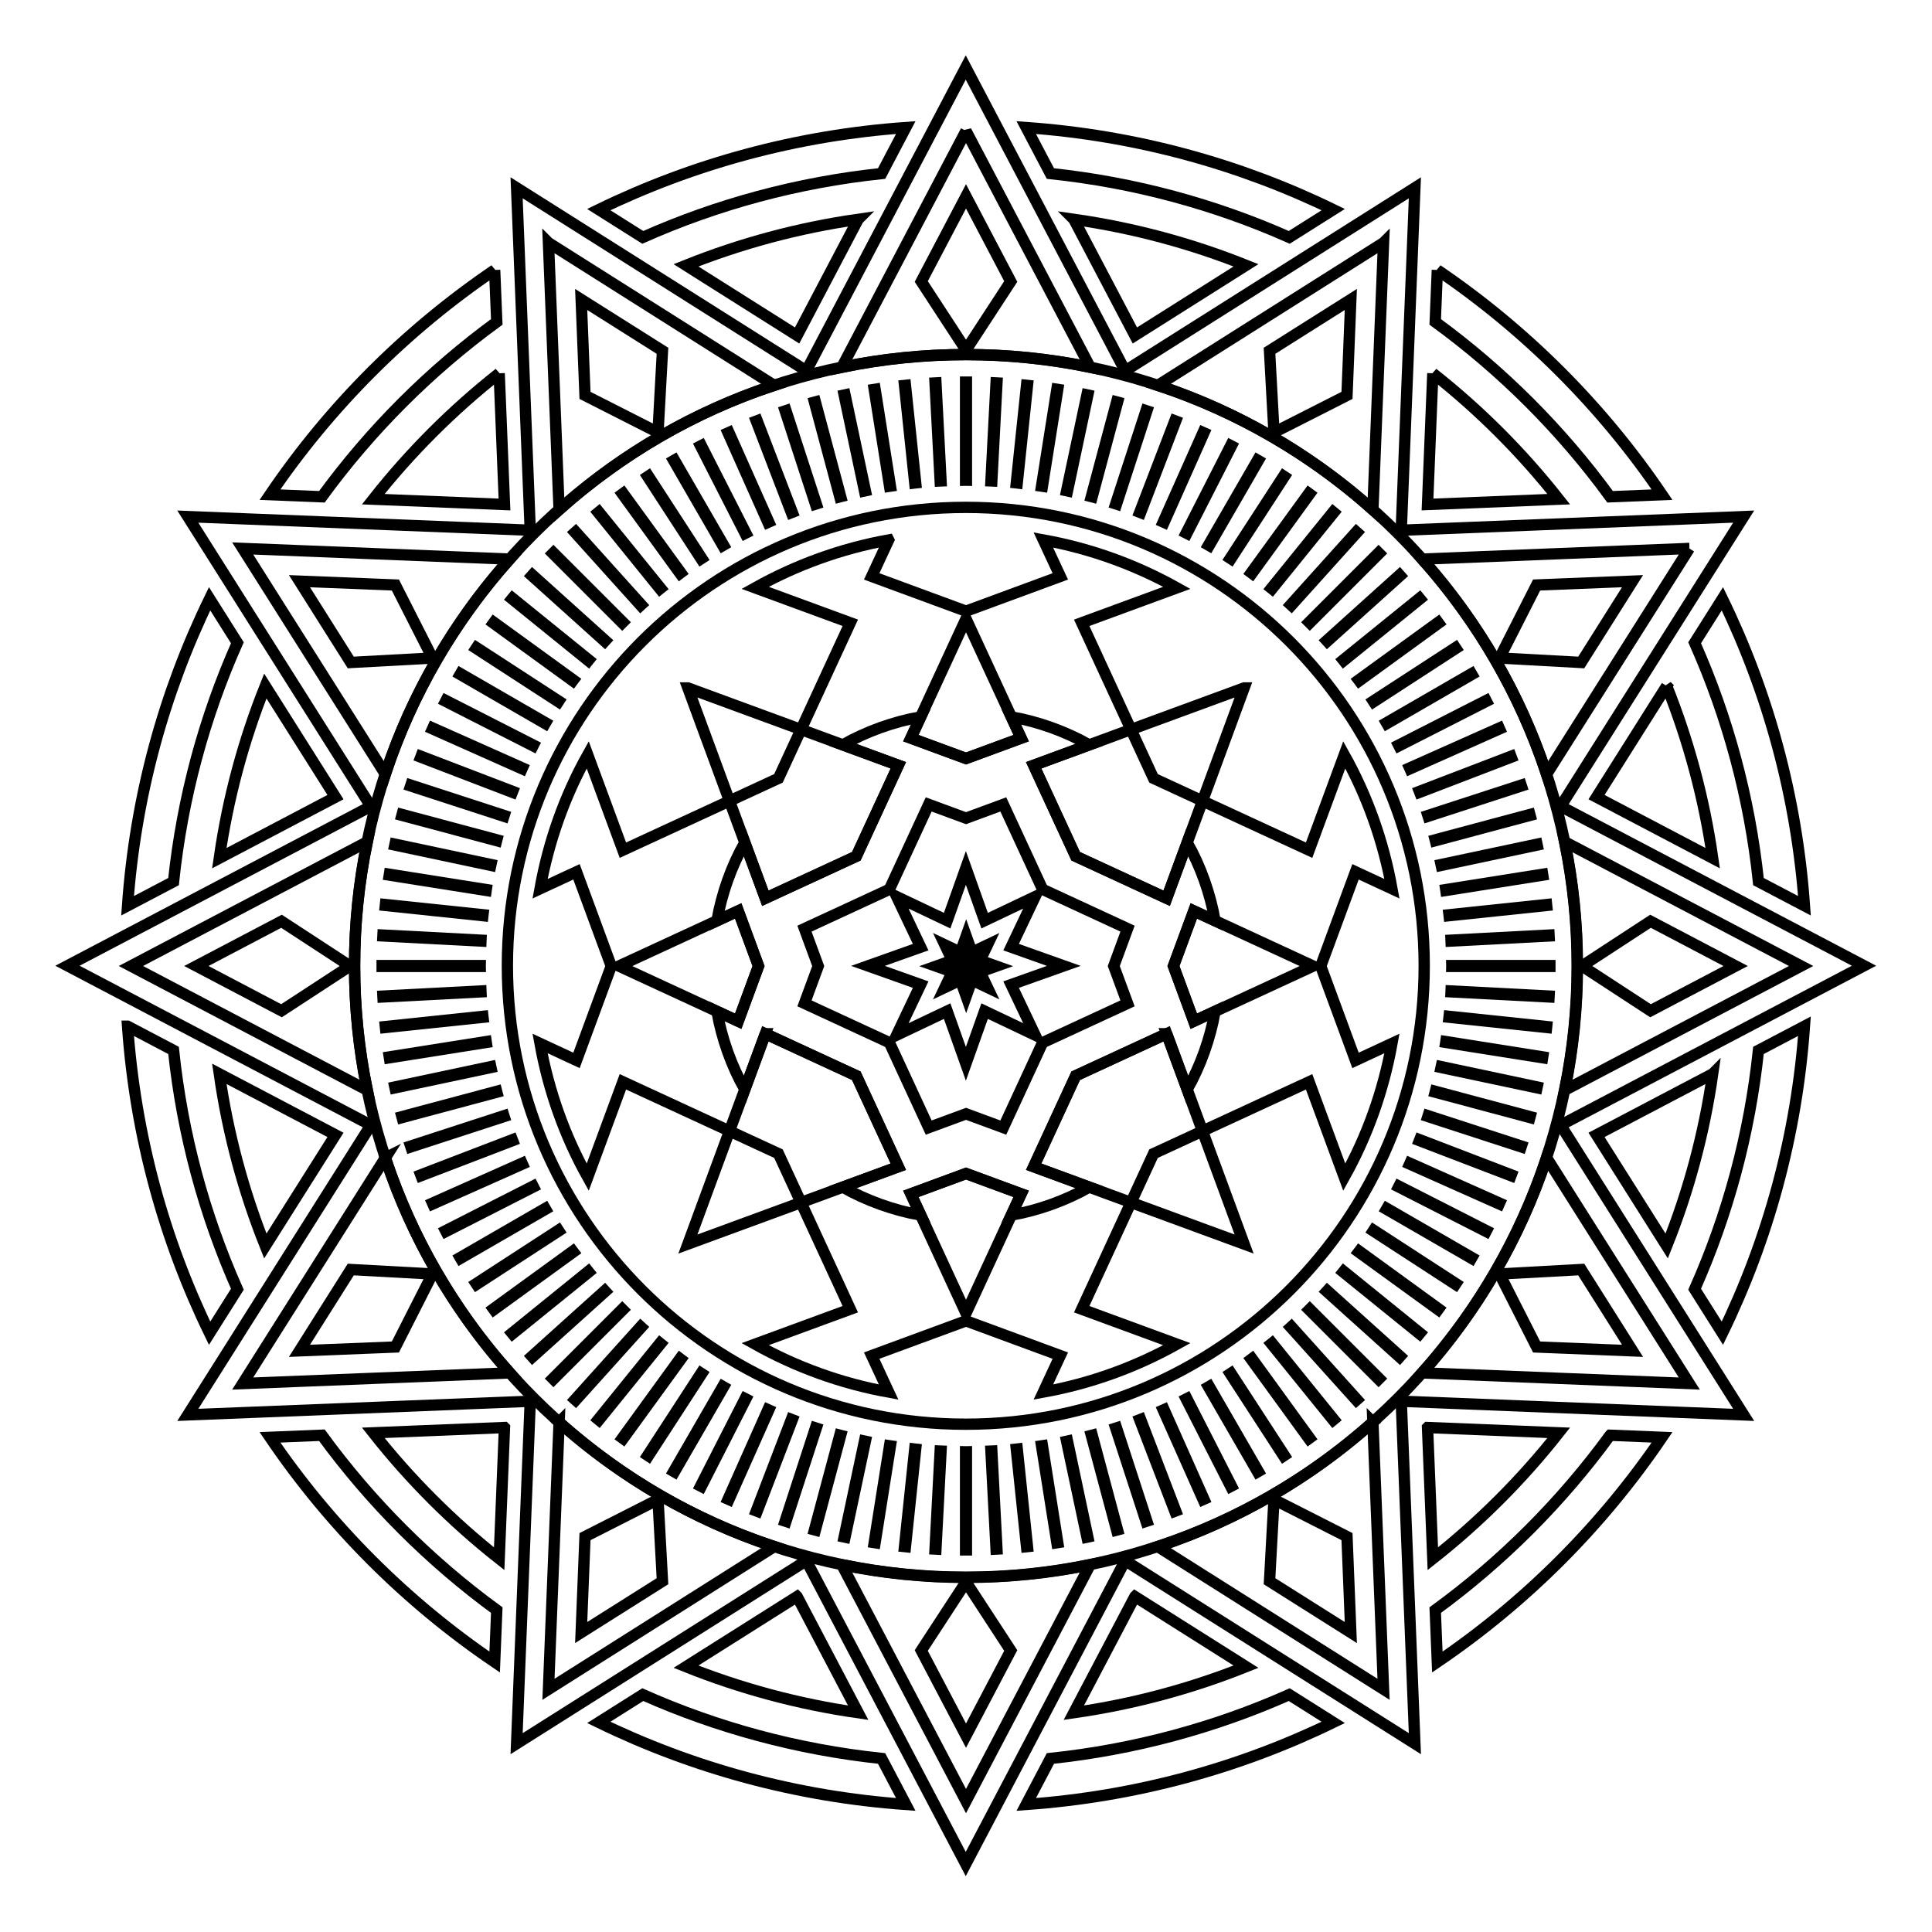 <?xml version="1.0" encoding="UTF-8" standalone="no"?>
<!-- Created with Inkscape (http://www.inkscape.org/) -->

<svg
   xmlns:dc="http://purl.org/dc/elements/1.1/"
   xmlns:cc="http://creativecommons.org/ns#"
   xmlns:rdf="http://www.w3.org/1999/02/22-rdf-syntax-ns#"
   xmlns:svg="http://www.w3.org/2000/svg"
   xmlns="http://www.w3.org/2000/svg"
   xmlns:sodipodi="http://sodipodi.sourceforge.net/DTD/sodipodi-0.dtd"
   xmlns:inkscape="http://www.inkscape.org/namespaces/inkscape"
   width="512"
   height="512"
   id="svg2"
   version="1.1"
   inkscape:version="0.48.0 r9654"
   sodipodi:docname="magic_circle13.svg"
   style="display:inline"
   inkscape:export-filename="magic_circle13.png"
   inkscape:export-xdpi="180"
   inkscape:export-ydpi="180">
  <title
     id="title5837">Magic circle no.13</title>
  <defs
     id="defs4" />
  <sodipodi:namedview
     id="base"
     pagecolor="#ffffff"
     bordercolor="#666666"
     borderopacity="1.0"
     inkscape:pageopacity="0.0"
     inkscape:pageshadow="2"
     inkscape:zoom="1.8164062"
     inkscape:cx="182.77849"
     inkscape:cy="256"
     inkscape:document-units="px"
     inkscape:current-layer="layer1"
     showgrid="false"
     inkscape:window-width="1600"
     inkscape:window-height="1144"
     inkscape:window-x="-4"
     inkscape:window-y="-4"
     inkscape:window-maximized="1" />
  <g
     inkscape:label="レイヤー 1"
     inkscape:groupmode="layer"
     id="layer1"
     transform="translate(0,-540.362)"
     style="display:inline">
    <path
       style="color:#000000;fill:none;stroke:#000000;stroke-width:3;stroke-linecap:butt;stroke-linejoin:miter;stroke-miterlimit:4;stroke-opacity:1;stroke-dasharray:none;stroke-dashoffset:0;marker:none;visibility:visible;display:inline;overflow:visible;enable-background:accumulate"
       d="m 244.012,730.328 c -7.388,1.333 -14.357,3.884 -20.692,7.423 l 14.747,5.419 -11.134,24.108 -24.108,11.134 -5.452,-14.78 c -3.551,6.348 -6.055,13.352 -7.39,20.758 l 5.649,-2.628 5.387,14.616 -5.387,14.616 -5.649,-2.628 c 1.336,7.394 3.845,14.387 7.39,20.725 l 5.452,-14.78 24.108,11.134 11.134,24.108 -14.747,5.419 c 6.335,3.539 13.304,6.09 20.692,7.423 l -2.628,-5.649 14.616,-5.387 14.616,5.387 -2.628,5.649 c 7.388,-1.333 14.357,-3.884 20.692,-7.423 l -14.747,-5.419 11.134,-24.108 24.108,-11.134 5.452,14.78 c 3.545,-6.338 6.054,-13.331 7.39,-20.725 l -5.649,2.628 -5.387,-14.616 5.387,-14.616 5.649,2.628 c -1.335,-7.406 -3.84,-14.41 -7.39,-20.758 l -5.452,14.78 -24.108,-11.134 -11.134,-24.108 14.747,-5.419 c -6.335,-3.539 -13.304,-6.09 -20.692,-7.423 L 270.616,735.977 256,741.364 241.384,735.977 l 2.628,-5.649 z"
       id="path3808"
       inkscape:connector-curvature="0" />
    <path
       style="color:#000000;fill:none;stroke:#000000;stroke-width:3;stroke-linecap:butt;stroke-linejoin:miter;stroke-miterlimit:4;stroke-opacity:1;stroke-dasharray:none;stroke-dashoffset:0;marker:none;visibility:visible;display:inline;overflow:visible;enable-background:accumulate"
       d="m 246.113,753.54 -10.412,22.509 -22.509,10.412 3.646,9.915 -3.646,9.887 22.509,10.412 10.412,22.509 9.887,-3.646 9.887,3.646 10.412,-22.509 22.509,-10.412 -3.646,-9.887 3.646,-9.915 -22.509,-10.412 -10.412,-22.509 -9.887,3.646 -9.887,-3.646 z"
       id="path3788-0-7"
       inkscape:connector-curvature="0" />
    <path
       style="color:#000000;fill:none;stroke:#000000;stroke-width:3;stroke-linecap:butt;stroke-linejoin:miter;stroke-miterlimit:4;stroke-opacity:1;stroke-dasharray:none;stroke-dashoffset:0;marker:none;visibility:visible;display:inline;overflow:visible;enable-background:accumulate"
       d="M 256,704.347 241.384,735.977 256,741.364 270.616,735.977 256,704.347 z m -60.369,77.415 -31.63,14.616 31.63,14.616 5.387,-14.616 -5.387,-14.616 z m 120.738,0 -5.387,14.616 5.387,14.616 31.63,-14.616 -31.63,-14.616 z M 256,851.361 241.384,856.747 256,888.377 270.616,856.747 256,851.361 z"
       id="path3788-1"
       inkscape:connector-curvature="0" />
    <path
       style="color:#000000;fill:none;stroke:#000000;stroke-width:3;stroke-linecap:butt;stroke-linejoin:miter;stroke-miterlimit:4;stroke-opacity:1;stroke-dasharray:none;stroke-dashoffset:0;marker:none;visibility:visible;display:inline;overflow:visible;enable-background:accumulate"
       d="m 182.296,722.675 20.528,55.738 24.108,-11.134 11.134,-24.108 -55.77,-20.495 z m 147.407,0 -55.77,20.495 11.134,24.108 24.108,11.134 20.528,-55.738 z m -126.879,91.637 -20.528,55.738 55.77,-20.495 -11.134,-24.108 -24.108,-11.134 z m 106.351,0 -24.108,11.134 -11.134,24.108 55.77,20.495 -20.528,-55.738 z"
       id="path3788-0"
       inkscape:connector-curvature="0" />
    <path
       inkscape:connector-curvature="0"
       style="color:#000000;fill:none;stroke:#000000;stroke-width:3;stroke-linecap:butt;stroke-linejoin:miter;stroke-miterlimit:4;stroke-opacity:1;stroke-dasharray:none;stroke-dashoffset:0;marker:none;visibility:visible;display:inline;overflow:visible;enable-background:accumulate"
       d="m 235.501,683.452 c -12.633,2.28 -24.549,6.641 -35.381,12.692 l 25.216,9.266 -19.038,41.222 -41.222,19.038 -9.323,-25.272 c -6.071,10.853 -10.354,22.831 -12.636,35.493 l 9.66,-4.493 9.21,24.991 -9.21,24.991 -9.66,-4.493 c 2.285,12.642 6.574,24.599 12.636,35.437 l 9.323,-25.272 41.222,19.038 19.038,41.222 -25.216,9.266 c 10.832,6.051 22.749,10.413 35.381,12.692 L 231.009,899.613 256,890.403 l 24.991,9.21 -4.493,9.66 c 12.633,-2.28 24.549,-6.641 35.381,-12.692 l -25.216,-9.266 19.038,-41.222 41.222,-19.038 9.323,25.272 c 6.062,-10.838 10.351,-22.795 12.636,-35.437 l -9.66,4.493 -9.21,-24.991 9.21,-24.991 9.66,4.493 c -2.282,-12.663 -6.565,-24.64 -12.636,-35.493 l -9.323,25.272 -41.222,-19.038 -19.038,-41.222 25.216,-9.266 c -10.832,-6.051 -22.749,-10.413 -35.381,-12.692 l 4.493,9.66 -24.991,9.21 -24.991,-9.21 4.493,-9.66 z"
       id="path3808-1" />
    <path
       sodipodi:type="star"
       style="color:#000000;fill:none;stroke:#000000;stroke-width:3.198;stroke-miterlimit:4;stroke-opacity:1;stroke-dasharray:none;marker:none;visibility:visible;display:inline;overflow:visible;enable-background:accumulate"
       id="path3984"
       sodipodi:sides="8"
       sodipodi:cx="248.29247"
       sodipodi:cy="247.19141"
       sodipodi:r1="27.664173"
       sodipodi:r2="13.832087"
       sodipodi:arg1="0.78539816"
       sodipodi:arg2="1.1780972"
       inkscape:flatsided="false"
       inkscape:rounded="0"
       inkscape:randomized="0"
       d="m 267.854,266.753 -14.268,-6.782 -5.293,14.885 -5.293,-14.885 -14.268,6.782 6.782,-14.268 -14.885,-5.293 14.885,-5.293 -6.782,-14.268 14.268,6.782 5.293,-14.885 5.293,14.885 14.268,-6.782 -6.782,14.268 14.885,5.293 -14.885,5.293 z"
       transform="matrix(0.938,0,0,0.938,23.069,564.464)" />
    <path
       sodipodi:type="star"
       style="color:#000000;fill:#000000;fill-opacity:1;stroke:none;stroke-width:19.295;marker:none;visibility:visible;display:inline;overflow:visible;enable-background:accumulate"
       id="path3984-1"
       sodipodi:sides="8"
       sodipodi:cx="248.29247"
       sodipodi:cy="247.19141"
       sodipodi:r1="27.664173"
       sodipodi:r2="13.832087"
       sodipodi:arg1="0.78539816"
       sodipodi:arg2="1.1780972"
       inkscape:flatsided="false"
       inkscape:rounded="0"
       inkscape:randomized="0"
       d="m 267.854,266.753 -14.268,-6.782 -5.293,14.885 -5.293,-14.885 -14.268,6.782 6.782,-14.268 -14.885,-5.293 14.885,-5.293 -6.782,-14.268 14.268,6.782 5.293,-14.885 5.293,14.885 14.268,-6.782 -6.782,14.268 14.885,5.293 -14.885,5.293 z"
       transform="matrix(0.45,0,0,0.45,144.315,685.172)" />
    <path
       sodipodi:type="arc"
       style="color:#000000;fill:none;stroke:#000000;stroke-width:3.017;stroke-opacity:1;marker:none;visibility:visible;display:inline;overflow:visible;enable-background:accumulate"
       id="path4005"
       sodipodi:cx="251.04517"
       sodipodi:cy="248.84302"
       sodipodi:rx="122.21935"
       sodipodi:ry="122.21935"
       d="m 373.265,248.843 c 0,67.5 -54.719,122.219 -122.219,122.219 -67.5,0 -122.219,-54.719 -122.219,-122.219 0,-67.5 54.719,-122.219 122.219,-122.219 67.5,0 122.219,54.719 122.219,122.219 z"
       transform="matrix(0.994,0,0,0.994,6.406,548.957)" />
    <path
       style="font-size:medium;font-style:normal;font-variant:normal;font-weight:normal;font-stretch:normal;text-indent:0;text-align:start;text-decoration:none;line-height:normal;letter-spacing:normal;word-spacing:normal;text-transform:none;direction:ltr;block-progression:tb;writing-mode:lr-tb;text-anchor:start;baseline-shift:baseline;color:#000000;fill:#000000;fill-opacity:1;stroke:none;stroke-width:3;marker:none;visibility:visible;display:inline;overflow:visible;enable-background:accumulate;font-family:Sans;-inkscape-font-specification:Sans"
       d="m 254.388,640.129 0,29.023 c 0.536,-0.006 1.075,-0.034 1.612,-0.034 0.538,0 1.076,0.027 1.612,0.034 l 0,-29.023 -3.225,0 z m -4.938,0.134 -3.225,0.168 1.512,28.956 c 1.075,-0.069 2.143,-0.092 3.225,-0.134 l -1.512,-28.989 z m 13.101,0 -1.512,28.989 c 1.082,0.042 2.15,0.065 3.225,0.134 l 1.512,-28.956 -3.225,-0.168 z m -21.263,0.571 -3.225,0.336 3.023,28.855 c 1.072,-0.125 2.145,-0.271 3.225,-0.369 l -3.023,-28.821 z m 29.426,0 -3.023,28.821 c 1.08,0.099 2.153,0.244 3.225,0.369 l 3.023,-28.855 -3.225,-0.336 z m -37.555,0.974 -3.191,0.504 4.535,28.62 c 1.061,-0.181 2.121,-0.316 3.191,-0.47 l -4.535,-28.653 z m 45.684,0 -4.535,28.653 c 1.07,0.154 2.13,0.29 3.191,0.47 l 4.535,-28.62 -3.191,-0.504 z m -53.746,1.411 -3.158,0.672 6.013,28.351 c 1.048,-0.236 2.1,-0.462 3.158,-0.672 l -6.013,-28.351 z m 61.808,0 -6.013,28.351 c 1.058,0.21 2.11,0.436 3.158,0.672 l 6.013,-28.351 -3.158,-0.672 z m -69.769,1.814 -3.124,0.84 7.491,27.982 c 1.036,-0.291 2.077,-0.541 3.124,-0.806 L 217.135,645.034 z m 77.73,0 -7.491,28.015 c 1.047,0.265 2.088,0.515 3.124,0.806 l 7.491,-27.982 -3.124,-0.84 z m -85.624,2.251 -3.057,1.008 8.969,27.545 c 1.009,-0.342 2.037,-0.657 3.057,-0.974 l -8.969,-27.578 z m 93.518,0 -8.969,27.578 c 1.02,0.317 2.048,0.632 3.057,0.974 l 8.969,-27.545 -3.057,-1.008 z m -101.244,2.654 -3.023,1.142 10.38,27.075 c 0.999,-0.399 2.011,-0.802 3.023,-1.176 l -10.38,-27.041 z m 108.97,0 -10.38,27.041 c 1.012,0.374 2.024,0.777 3.023,1.176 l 10.38,-27.075 -3.023,-1.142 z m -116.562,3.057 -2.956,1.31 11.791,26.47 c 0.975,-0.45 1.968,-0.885 2.956,-1.31 l -11.791,-26.47 z m 124.153,0 -11.791,26.47 c 0.988,0.426 1.981,0.86 2.956,1.31 l 11.791,-26.47 -2.956,-1.31 z m -131.577,3.426 -2.855,1.478 13.168,25.832 c 0.946,-0.498 1.895,-0.97 2.855,-1.444 l -13.168,-25.865 z m 139.001,0 -13.168,25.865 c 0.96,0.475 1.909,0.946 2.855,1.444 l 13.168,-25.832 -2.855,-1.478 z m -146.223,3.829 -2.788,1.612 14.511,25.126 c 0.918,-0.547 1.855,-1.088 2.788,-1.612 l -14.511,-25.126 z m 153.445,0 -14.511,25.126 c 0.933,0.524 1.87,1.066 2.788,1.612 l 14.511,-25.126 -2.788,-1.612 z m -160.466,4.199 -2.687,1.78 15.788,24.287 c 0.889,-0.594 1.783,-1.174 2.687,-1.747 l -15.788,-24.32 z m 167.486,0 -15.788,24.32 c 0.905,0.572 1.798,1.152 2.687,1.747 l 15.788,-24.287 -2.687,-1.78 z m -174.272,4.568 -2.62,1.915 17.031,23.48 0.034,0 c 0.867,-0.648 1.703,-1.322 2.587,-1.948 l -17.031,-23.447 z m 181.057,0 -17.031,23.447 c 0.883,0.626 1.72,1.301 2.587,1.948 0.007,0.005 0.026,-0.005 0.034,0 l 17.031,-23.48 -2.62,-1.915 z m -187.607,4.904 -2.486,2.049 18.24,22.54 c 0.825,-0.687 1.677,-1.35 2.519,-2.015 l -18.274,-22.573 z m 194.158,0 -18.274,22.573 c 0.842,0.666 1.694,1.329 2.519,2.015 l 18.24,-22.54 -2.486,-2.049 z m -200.406,5.274 -2.419,2.15 19.416,21.566 c 0.794,-0.734 1.573,-1.47 2.385,-2.183 l -19.382,-21.532 z m 206.654,0 -19.382,21.532 c 0.812,0.713 1.591,1.45 2.385,2.183 l 19.416,-21.566 -2.419,-2.15 z m -212.666,5.543 -2.284,2.284 20.524,20.524 c 0.749,-0.768 1.516,-1.535 2.284,-2.284 l -20.524,-20.524 z m 218.679,0 -20.524,20.524 c 0.768,0.749 1.535,1.516 2.284,2.284 l 20.524,-20.524 -2.284,-2.284 z m -224.356,5.878 -2.15,2.419 21.532,19.382 c 0.713,-0.812 1.45,-1.591 2.183,-2.385 l -21.566,-19.416 z m 230.033,0 -21.566,19.416 c 0.734,0.794 1.47,1.573 2.183,2.385 l 21.532,-19.382 -2.15,-2.419 z m -235.408,6.181 -2.049,2.486 22.573,18.274 c 0.666,-0.842 1.329,-1.694 2.015,-2.519 l -22.54,-18.24 z m 240.782,0 -22.54,18.24 c 0.687,0.825 1.35,1.677 2.015,2.519 l 22.573,-18.274 -2.049,-2.486 z m -245.821,6.416 -1.915,2.62 23.447,17.031 c 0.626,-0.883 1.301,-1.72 1.948,-2.587 l 0,-0.034 -23.48,-17.031 z m 250.86,0 -23.48,17.031 c 0.005,0.007 -0.005,0.026 0,0.034 0.648,0.867 1.322,1.703 1.948,2.587 l 23.447,-17.031 -1.915,-2.62 z m -255.562,6.718 -1.78,2.687 24.32,15.788 c 0.572,-0.905 1.152,-1.798 1.747,-2.687 l -24.287,-15.788 z m 260.265,0 -24.287,15.788 c 0.594,0.889 1.174,1.783 1.747,2.687 l 24.32,-15.788 -1.78,-2.687 z m -264.632,6.92 -1.612,2.788 25.126,14.511 c 0.524,-0.933 1.066,-1.87 1.612,-2.788 l -25.126,-14.511 z m 268.999,0 -25.126,14.511 c 0.547,0.918 1.088,1.855 1.612,2.788 l 25.126,-14.511 -1.612,-2.788 z m -272.963,7.155 -1.478,2.855 25.865,13.168 c 0.475,-0.96 0.946,-1.909 1.444,-2.855 l -25.832,-13.168 z m 276.926,0 -25.832,13.168 c 0.498,0.946 0.97,1.895 1.444,2.855 l 25.865,-13.168 -1.478,-2.855 z m -280.521,7.323 -1.31,2.956 26.47,11.791 c 0.426,-0.988 0.86,-1.981 1.31,-2.956 l -26.47,-11.791 z m 284.115,0 -26.47,11.791 c 0.45,0.975 0.885,1.968 1.31,2.956 l 26.47,-11.791 -1.31,-2.956 z m -287.34,7.524 -1.142,3.023 27.041,10.38 c 0.374,-1.012 0.777,-2.024 1.176,-3.023 l -27.075,-10.38 z m 290.565,0 -27.075,10.38 c 0.399,0.999 0.802,2.011 1.176,3.023 l 27.041,-10.38 -1.142,-3.023 z m -293.353,7.692 -1.008,3.057 27.578,8.969 c 0.317,-1.02 0.632,-2.048 0.974,-3.057 l -27.545,-8.969 z m 296.141,0 -27.545,8.969 c 0.342,1.009 0.657,2.037 0.974,3.057 l 27.578,-8.969 -1.008,-3.057 z m -298.559,7.827 -0.84,3.124 28.015,7.491 c 0.265,-1.047 0.515,-2.088 0.806,-3.124 l -27.982,-7.491 z m 300.978,0 -27.982,7.491 c 0.291,1.036 0.541,2.077 0.806,3.124 l 28.015,-7.491 -0.84,-3.124 z m -302.96,7.928 -0.672,3.158 28.351,6.013 c 0.21,-1.058 0.436,-2.11 0.672,-3.158 l -28.351,-6.013 z m 304.942,0 -28.351,6.013 c 0.236,1.048 0.462,2.1 0.672,3.158 l 28.351,-6.013 -0.672,-3.158 z m -306.52,8.028 -0.504,3.191 28.653,4.535 c 0.154,-1.07 0.29,-2.13 0.47,-3.191 l -28.62,-4.535 z m 308.099,0 -28.62,4.535 c 0.181,1.061 0.316,2.121 0.47,3.191 l 28.653,-4.535 -0.504,-3.191 z m -309.241,8.095 -0.336,3.225 28.821,3.023 c 0.099,-1.08 0.244,-2.153 0.369,-3.225 l -28.855,-3.023 z m 310.383,0 -28.855,3.023 c 0.125,1.072 0.271,2.145 0.369,3.225 l 28.821,-3.023 -0.336,-3.225 z m -311.122,8.163 -0.168,3.225 28.989,1.512 c 0.042,-1.082 0.065,-2.15 0.134,-3.225 l -28.956,-1.512 z m 311.861,0 -28.956,1.512 c 0.069,1.075 0.092,2.143 0.134,3.225 l 28.989,-1.512 -0.168,-3.225 z m -312.164,8.163 0,3.225 29.023,0 c -0.006,-0.536 -0.034,-1.075 -0.034,-1.612 0,-0.538 0.027,-1.076 0.034,-1.612 l -29.023,0 z m 283.443,0 c 0.006,0.536 0.034,1.075 0.034,1.612 0,0.538 -0.027,1.076 -0.034,1.612 l 29.023,0 0,-3.225 -29.023,0 z m -254.32,6.651 -28.989,1.512 0.168,3.225 28.956,-1.512 c -0.069,-1.075 -0.092,-2.143 -0.134,-3.225 z m 254.219,0 c -0.042,1.082 -0.065,2.15 -0.134,3.225 l 28.956,1.512 0.168,-3.225 -28.989,-1.512 z m -253.816,6.651 -28.821,3.023 0.336,3.225 28.855,-3.023 c -0.125,-1.072 -0.271,-2.145 -0.369,-3.225 z m 253.413,0 c -0.099,1.08 -0.244,2.153 -0.369,3.225 l 28.855,3.023 0.336,-3.225 -28.821,-3.023 z m -252.606,6.617 -28.653,4.535 0.504,3.191 28.62,-4.535 c -0.181,-1.061 -0.316,-2.121 -0.47,-3.191 z m 251.8,0 c -0.154,1.07 -0.29,2.13 -0.47,3.191 l 28.62,4.535 0.504,-3.191 -28.653,-4.535 z m -250.692,6.584 -28.351,6.013 0.672,3.158 28.351,-6.013 c -0.236,-1.048 -0.462,-2.1 -0.672,-3.158 z m 249.583,0 c -0.21,1.058 -0.436,2.11 -0.672,3.158 l 28.351,6.013 0.672,-3.158 -28.351,-6.013 z m -248.105,6.483 -28.015,7.491 0.84,3.124 27.982,-7.491 c -0.291,-1.036 -0.541,-2.077 -0.806,-3.124 z m 246.627,0 c -0.265,1.047 -0.515,2.088 -0.806,3.124 l 27.982,7.491 0.84,-3.124 -28.015,-7.491 z m -244.813,6.416 -27.578,8.969 1.008,3.057 27.545,-8.969 c -0.342,-1.009 -0.657,-2.037 -0.974,-3.057 z m 242.999,0 c -0.317,1.02 -0.632,2.048 -0.974,3.057 l 27.545,8.969 1.008,-3.057 -27.578,-8.969 z m -240.883,6.315 -27.041,10.38 1.142,3.023 27.075,-10.38 c -0.399,-0.999 -0.802,-2.011 -1.176,-3.023 z m 238.767,0 c -0.374,1.012 -0.777,2.024 -1.176,3.023 l 27.075,10.38 1.142,-3.023 -27.041,-10.38 z m -236.281,6.181 -26.47,11.791 1.31,2.956 26.47,-11.791 c -0.45,-0.975 -0.885,-1.968 -1.31,-2.956 z m 233.795,0 c -0.426,0.988 -0.86,1.981 -1.31,2.956 l 26.47,11.791 1.31,-2.956 -26.47,-11.791 z m -230.974,6.046 -25.865,13.168 1.478,2.855 25.832,-13.168 c -0.498,-0.946 -0.97,-1.895 -1.444,-2.855 z m 228.152,0 c -0.475,0.96 -0.946,1.909 -1.444,2.855 l 25.832,13.168 1.478,-2.855 -25.865,-13.168 z m -225.062,5.878 -25.126,14.511 1.612,2.788 25.126,-14.511 c -0.547,-0.918 -1.088,-1.855 -1.612,-2.788 z m 221.971,0 c -0.524,0.933 -1.066,1.87 -1.612,2.788 l 25.126,14.511 1.612,-2.788 -25.126,-14.511 z m -218.578,5.744 -24.32,15.788 1.78,2.687 24.287,-15.788 c -0.594,-0.889 -1.174,-1.783 -1.747,-2.687 z m 215.186,0 c -0.572,0.905 -1.152,1.798 -1.747,2.687 l 24.287,15.788 1.78,-2.687 -24.32,-15.788 z m -211.491,5.543 -23.447,17.031 1.915,2.62 23.48,-17.031 c -0.005,-0.007 0.005,-0.026 0,-0.034 -0.648,-0.867 -1.322,-1.703 -1.948,-2.587 z m 207.796,0 c -0.626,0.883 -1.301,1.72 -1.948,2.587 -0.005,0.007 0.005,0.026 0,0.034 l 23.48,17.031 1.915,-2.62 -23.447,-17.031 z m -203.765,5.307 -22.573,18.274 2.049,2.486 22.54,-18.24 c -0.687,-0.825 -1.35,-1.677 -2.015,-2.519 z m 199.734,0 c -0.666,0.842 -1.329,1.694 -2.015,2.519 l 22.54,18.24 2.049,-2.486 -22.573,-18.274 z m -195.501,5.139 -21.532,19.382 2.15,2.419 21.566,-19.416 c -0.734,-0.794 -1.47,-1.573 -2.183,-2.385 z m 191.269,0 c -0.713,0.812 -1.45,1.591 -2.183,2.385 l 21.566,19.416 2.15,-2.419 -21.532,-19.382 z m -186.734,4.871 -20.524,20.524 2.284,2.284 20.524,-20.524 c -0.768,-0.749 -1.535,-1.516 -2.284,-2.284 z m 182.199,0 c -0.749,0.768 -1.516,1.535 -2.284,2.284 l 20.524,20.524 2.284,-2.284 -20.524,-20.524 z m -177.429,4.636 -19.416,21.566 2.419,2.15 19.382,-21.532 c -0.812,-0.713 -1.591,-1.45 -2.385,-2.183 z m 172.659,0 c -0.794,0.734 -1.573,1.47 -2.385,2.183 l 19.382,21.532 2.419,-2.15 -19.416,-21.566 z m -167.654,4.4 -18.24,22.54 2.486,2.049 18.274,-22.573 c -0.842,-0.666 -1.694,-1.329 -2.519,-2.015 z m 162.649,0 c -0.825,0.687 -1.677,1.35 -2.519,2.015 l 18.274,22.573 2.486,-2.049 -18.24,-22.54 z m -157.442,4.098 -17.031,23.48 2.62,1.915 17.031,-23.447 c -0.883,-0.626 -1.72,-1.301 -2.587,-1.948 l -0.034,0 z m 152.202,0 c -0.867,0.648 -1.703,1.322 -2.587,1.948 l 17.031,23.447 2.62,-1.915 -17.031,-23.48 -0.034,0 z m -146.727,3.897 -15.788,24.287 2.687,1.78 15.788,-24.32 c -0.905,-0.572 -1.798,-1.152 -2.687,-1.747 z m 141.285,0 c -0.889,0.594 -1.783,1.174 -2.687,1.747 l 15.788,24.32 2.687,-1.78 -15.788,-24.287 z m -135.642,3.527 -14.511,25.126 2.788,1.612 14.511,-25.126 c -0.933,-0.524 -1.87,-1.066 -2.788,-1.612 z m 129.998,0 c -0.918,0.547 -1.855,1.088 -2.788,1.612 l 14.511,25.126 2.788,-1.612 -14.511,-25.126 z m -124.187,3.258 -13.168,25.832 2.855,1.478 13.168,-25.865 c -0.96,-0.475 -1.909,-0.946 -2.855,-1.444 z m 118.376,0 c -0.946,0.498 -1.895,0.97 -2.855,1.444 l 13.168,25.865 2.855,-1.478 -13.168,-25.832 z m -112.43,2.956 -11.791,26.47 2.956,1.31 11.791,-26.47 c -0.988,-0.426 -1.981,-0.86 -2.956,-1.31 z m 106.484,0 c -0.975,0.45 -1.968,0.885 -2.956,1.31 l 11.791,26.47 2.956,-1.31 -11.791,-26.47 z m -100.371,2.62 -10.38,27.075 3.023,1.142 10.38,-27.041 c -1.012,-0.374 -2.024,-0.777 -3.023,-1.176 z m 94.257,0 c -0.999,0.399 -2.011,0.802 -3.023,1.176 l 10.38,27.041 3.023,-1.142 -10.38,-27.075 z m -87.976,2.318 -8.969,27.545 3.057,1.008 8.969,-27.578 c -1.02,-0.317 -2.048,-0.632 -3.057,-0.974 z m 81.694,0 c -1.009,0.342 -2.037,0.657 -3.057,0.974 l 8.969,27.578 3.057,-1.008 -8.969,-27.545 z m -75.345,1.982 -7.491,27.982 3.124,0.84 7.491,-28.015 c -1.047,-0.265 -2.088,-0.515 -3.124,-0.806 z m 68.996,0 c -1.036,0.291 -2.077,0.541 -3.124,0.806 l 7.491,28.015 3.124,-0.84 -7.491,-27.982 z m -62.547,1.612 -6.013,28.351 3.158,0.672 6.013,-28.351 c -1.058,-0.21 -2.11,-0.436 -3.158,-0.672 z m 56.097,0 c -1.048,0.236 -2.1,0.462 -3.158,0.672 l 6.013,28.351 3.158,-0.672 -6.013,-28.351 z m -49.547,1.31 -4.535,28.62 3.191,0.504 4.535,-28.653 c -1.07,-0.154 -2.13,-0.29 -3.191,-0.47 z m 42.997,0 c -1.061,0.181 -2.121,0.316 -3.191,0.47 l 4.535,28.653 3.191,-0.504 -4.535,-28.62 z m -36.413,0.907 -3.023,28.855 3.225,0.336 3.023,-28.821 c -1.08,-0.099 -2.153,-0.244 -3.225,-0.369 z m 29.829,0 c -1.072,0.125 -2.145,0.271 -3.225,0.369 l 3.023,28.821 3.225,-0.336 -3.023,-28.855 z m -23.178,0.638 -1.512,28.956 3.225,0.168 1.512,-28.989 c -1.082,-0.042 -2.15,-0.065 -3.225,-0.134 z m 16.527,0 c -1.075,0.069 -2.143,0.092 -3.225,0.134 l 1.512,28.989 3.225,-0.168 -1.512,-28.956 z m -9.876,0.235 0,29.023 3.225,0 0,-29.023 c -0.536,0.006 -1.075,0.034 -1.612,0.034 -0.538,0 -1.076,-0.027 -1.612,-0.034 z"
       id="path4042-0-6-30"
       inkscape:connector-curvature="0" />
    <path
       sodipodi:type="arc"
       style="color:#000000;fill:none;stroke:#000000;stroke-width:1.733;stroke-linecap:butt;stroke-linejoin:miter;stroke-miterlimit:4;stroke-opacity:1;stroke-dasharray:none;stroke-dashoffset:0;marker:none;visibility:visible;display:inline;overflow:visible;enable-background:accumulate"
       id="path5342"
       sodipodi:cx="256"
       sodipodi:cy="258.20215"
       sodipodi:rx="93.5914"
       sodipodi:ry="93.5914"
       d="m 349.591,258.202 c 0,51.689 -41.902,93.591 -93.591,93.591 -51.689,0 -93.591,-41.902 -93.591,-93.591 0,-51.689 41.902,-93.591 93.591,-93.591 51.689,0 93.591,41.902 93.591,93.591 z"
       transform="matrix(1.731,0,0,1.731,-187.165,349.385)" />
    <path
       style="color:#000000;fill:none;stroke:#000000;stroke-width:3;stroke-linecap:butt;stroke-linejoin:miter;stroke-miterlimit:4;stroke-opacity:1;stroke-dasharray:none;stroke-dashoffset:0;marker:none;visibility:visible;display:inline;overflow:visible;enable-background:accumulate"
       d="m 227.425,598.48 c -15.892,2.275 -31.17,6.411 -45.627,12.194 l 29.446,18.592 16.18,-30.786 z m 57.15,0 16.18,30.786 29.446,-18.592 c -14.456,-5.783 -29.735,-9.919 -45.627,-12.194 z m -152.289,40.803 c -12.396,9.775 -23.591,20.97 -33.366,33.366 l 34.773,1.407 -1.407,-34.773 z m 247.428,0 -1.407,34.773 34.773,-1.407 c -9.775,-12.396 -20.97,-23.591 -33.366,-33.366 z M 70.311,722.16 c -5.783,14.456 -9.919,29.735 -12.194,45.627 L 88.904,751.607 70.311,722.16 z m 371.377,0 -18.592,29.446 30.786,16.18 c -2.275,-15.892 -6.411,-31.17 -12.194,-45.627 z M 58.118,824.937 c 2.275,15.892 6.411,31.17 12.194,45.627 L 88.904,841.118 58.118,824.937 z m 395.765,0 -30.786,16.18 18.592,29.446 c 5.783,-14.456 9.919,-29.735 12.194,-45.627 z m -320.19,93.732 -34.773,1.407 c 9.775,12.396 20.97,23.591 33.366,33.366 l 1.407,-34.773 z m 244.614,0 1.407,34.773 c 12.396,-9.775 23.591,-20.97 33.366,-33.366 l -34.773,-1.407 z m -167.063,44.789 -29.446,18.592 c 14.456,5.783 29.735,9.919 45.627,12.194 l -16.18,-30.786 z m 89.511,0 -16.18,30.786 c 15.892,-2.275 31.17,-6.411 45.627,-12.194 l -29.446,-18.592 z"
       id="path5342-3-3"
       inkscape:connector-curvature="0" />
    <path
       sodipodi:type="star"
       style="color:#000000;fill:none;stroke:#000000;stroke-width:2.314;stroke-linecap:butt;stroke-linejoin:miter;stroke-miterlimit:4;stroke-opacity:1;stroke-dasharray:none;stroke-dashoffset:0;marker:none;visibility:visible;display:inline;overflow:visible;enable-background:accumulate"
       id="path5364-0"
       sodipodi:sides="12"
       sodipodi:cx="254.34839"
       sodipodi:cy="256"
       sodipodi:r1="183.68288"
       sodipodi:r2="125.9413"
       sodipodi:arg1="0.52359878"
       sodipodi:arg2="0.78539817"
       inkscape:flatsided="false"
       inkscape:rounded="0"
       inkscape:randomized="0"
       d="m 413.422,347.841 -70.02,-2.787 2.788,70.02 -59.245,-37.424 -32.596,62.033 -32.596,-62.033 -59.245,37.424 2.787,-70.02 -70.02,2.787 L 132.698,288.596 70.666,256 132.698,223.404 95.274,164.159 l 70.02,2.787 -2.787,-70.02 59.245,37.424 32.596,-62.033 32.596,62.033 59.245,-37.424 -2.787,70.02 70.02,-2.787 -37.424,59.245 L 438.031,256 375.998,288.596 z"
       transform="matrix(1.296,0,0,1.296,-73.704,464.517)" />
    <path
       style="color:#000000;fill:none;stroke:#000000;stroke-width:3;stroke-linecap:butt;stroke-linejoin:miter;stroke-miterlimit:4;stroke-opacity:1;stroke-dasharray:none;stroke-dashoffset:0;marker:none;visibility:visible;display:inline;overflow:visible;enable-background:accumulate"
       d="m 256,575.054 -32.91,62.635 c 10.629,-2.194 21.632,-3.35 32.91,-3.35 11.279,0 22.281,1.157 32.91,3.35 L 256,575.054 z m -110.654,29.626 2.825,70.781 c 16.357,-14.598 35.693,-25.944 56.986,-32.976 l -59.81,-37.804 z m 221.308,0 -59.81,37.804 c 21.292,7.032 40.628,18.378 56.986,32.976 l 2.825,-70.781 z M 64.318,685.708 l 37.804,59.81 c 7.032,-21.292 18.378,-40.628 32.976,-56.986 L 64.318,685.708 z m 383.365,0 -70.781,2.825 c 14.598,16.357 25.944,35.693 32.976,56.986 L 447.682,685.708 z m -350.356,77.744 -62.635,32.91 62.635,32.91 c -2.194,-10.629 -3.35,-21.632 -3.35,-32.91 0,-11.279 1.157,-22.281 3.35,-32.91 z m 317.347,0 c 2.194,10.629 3.35,21.632 3.35,32.91 0,11.279 -1.157,22.281 -3.35,32.91 l 62.635,-32.91 -62.635,-32.91 z m -312.551,83.754 -37.804,59.81 70.781,-2.825 C 120.501,887.834 109.154,868.498 102.122,847.206 z m 307.756,0 c -7.032,21.292 -18.378,40.628 -32.976,56.986 l 70.781,2.825 -37.804,-59.81 z m -261.707,70.058 -2.825,70.781 59.81,-37.804 c -21.292,-7.032 -40.628,-18.378 -56.986,-32.976 z m 215.659,0 c -16.357,14.598 -35.693,25.944 -56.986,32.976 l 59.81,37.804 -2.825,-70.781 z M 223.089,955.035 256,1017.67 288.911,955.035 c -10.629,2.194 -21.632,3.35 -32.91,3.35 -11.279,0 -22.281,-1.157 -32.91,-3.35 z"
       id="path5364-0-0"
       inkscape:connector-curvature="0" />
    <path
       style="color:#000000;fill:none;stroke:#000000;stroke-width:3;stroke-linecap:butt;stroke-linejoin:miter;stroke-miterlimit:4;stroke-opacity:1;stroke-dasharray:none;stroke-dashoffset:0;marker:none;visibility:visible;display:inline;overflow:visible;enable-background:accumulate"
       d="M 256,592.396 244.143,614.96 256,633.123 267.857,614.96 256,592.396 z m -101.983,27.327 1.018,25.422 19.346,9.821 1.182,-21.645 -21.546,-13.598 z m 203.966,0 -21.546,13.598 1.182,21.645 19.346,-9.821 1.018,-25.422 z m -278.623,74.656 13.598,21.546 21.645,-1.182 -9.821,-19.346 -25.422,-1.018 z m 353.279,0 -25.422,1.018 -9.821,19.346 21.645,1.182 13.598,-21.546 z M 74.598,784.505 52.034,796.362 74.598,808.219 92.761,796.362 74.598,784.505 z m 362.804,0 -18.163,11.857 18.163,11.857 22.564,-11.857 -22.564,-11.857 z m -344.444,92.294 -13.598,21.546 25.422,-1.018 9.821,-19.346 -21.645,-1.182 z m 326.083,0 -21.645,1.182 9.821,19.346 25.422,1.018 -13.598,-21.546 z m -244.661,60.96 -19.346,9.821 -1.018,25.422 21.546,-13.598 -1.182,-21.645 z m 163.239,0 -1.182,21.645 21.546,13.598 -1.018,-25.422 -19.346,-9.821 z M 256,959.601 244.143,977.764 256,1000.328 267.857,977.764 256,959.601 z"
       id="path5364-0-5"
       inkscape:connector-curvature="0" />
    <path
       style="color:#000000;fill:none;stroke:#000000;stroke-width:3;stroke-linecap:butt;stroke-linejoin:miter;stroke-miterlimit:4;stroke-opacity:1;stroke-dasharray:none;stroke-dashoffset:0;marker:none;visibility:visible;display:inline;overflow:visible;enable-background:accumulate"
       d="m 240.037,574.167 c -29.002,2.053 -56.478,9.644 -81.357,21.743 l 11.66,7.357 c 19.692,-8.749 40.978,-14.564 63.292,-16.915 l 6.405,-12.185 z m 31.925,0 6.405,12.185 c 22.314,2.351 43.6,8.166 63.292,16.915 l 11.66,-7.357 c -24.878,-12.1 -52.355,-19.69 -81.357,-21.743 z m -140.871,37.739 c -23.423,15.893 -43.655,36.125 -59.548,59.548 l 13.762,0.558 c 12.947,-17.74 28.604,-33.397 46.344,-46.344 l -0.558,-13.762 z m 249.818,0 -0.558,13.762 c 17.74,12.947 33.397,28.604 46.344,46.344 l 13.762,-0.558 c -15.893,-23.423 -36.125,-43.655 -59.548,-59.548 z M 55.548,699.043 c -12.1,24.878 -19.69,52.355 -21.743,81.357 l 12.185,-6.405 c 2.351,-22.314 8.166,-43.6 16.915,-63.292 l -7.357,-11.66 z m 400.904,0 -7.357,11.66 c 8.749,19.692 14.564,40.978 16.915,63.292 l 12.185,6.405 c -2.053,-29.002 -9.644,-56.478 -21.743,-81.357 z M 33.805,812.325 c 2.053,29.002 9.644,56.478 21.743,81.357 l 7.357,-11.66 C 54.156,862.33 48.341,841.044 45.99,818.73 l -12.185,-6.405 z m 444.39,0 -12.185,6.405 c -2.351,22.314 -8.166,43.6 -16.915,63.292 l 7.357,11.66 c 12.1,-24.878 19.69,-52.355 21.743,-81.357 z M 85.306,920.713 71.544,921.271 c 15.893,23.423 36.125,43.655 59.548,59.548 l 0.558,-13.762 C 113.91,954.109 98.253,938.453 85.306,920.713 z m 341.389,0 c -12.947,17.74 -28.604,33.397 -46.344,46.344 l 0.558,13.762 c 23.423,-15.893 43.655,-36.125 59.548,-59.548 l -13.762,-0.558 z m -256.354,68.744 -11.66,7.357 c 24.878,12.1 52.355,19.69 81.357,21.743 l -6.405,-12.185 c -22.314,-2.351 -43.6,-8.166 -63.292,-16.915 z m 171.319,0 c -19.692,8.749 -40.978,14.564 -63.292,16.915 l -6.405,12.185 c 29.002,-2.053 56.478,-9.643 81.357,-21.743 l -11.66,-7.357 z"
       id="path5342-7-0"
       inkscape:connector-curvature="0" />
  </g>
</svg>
